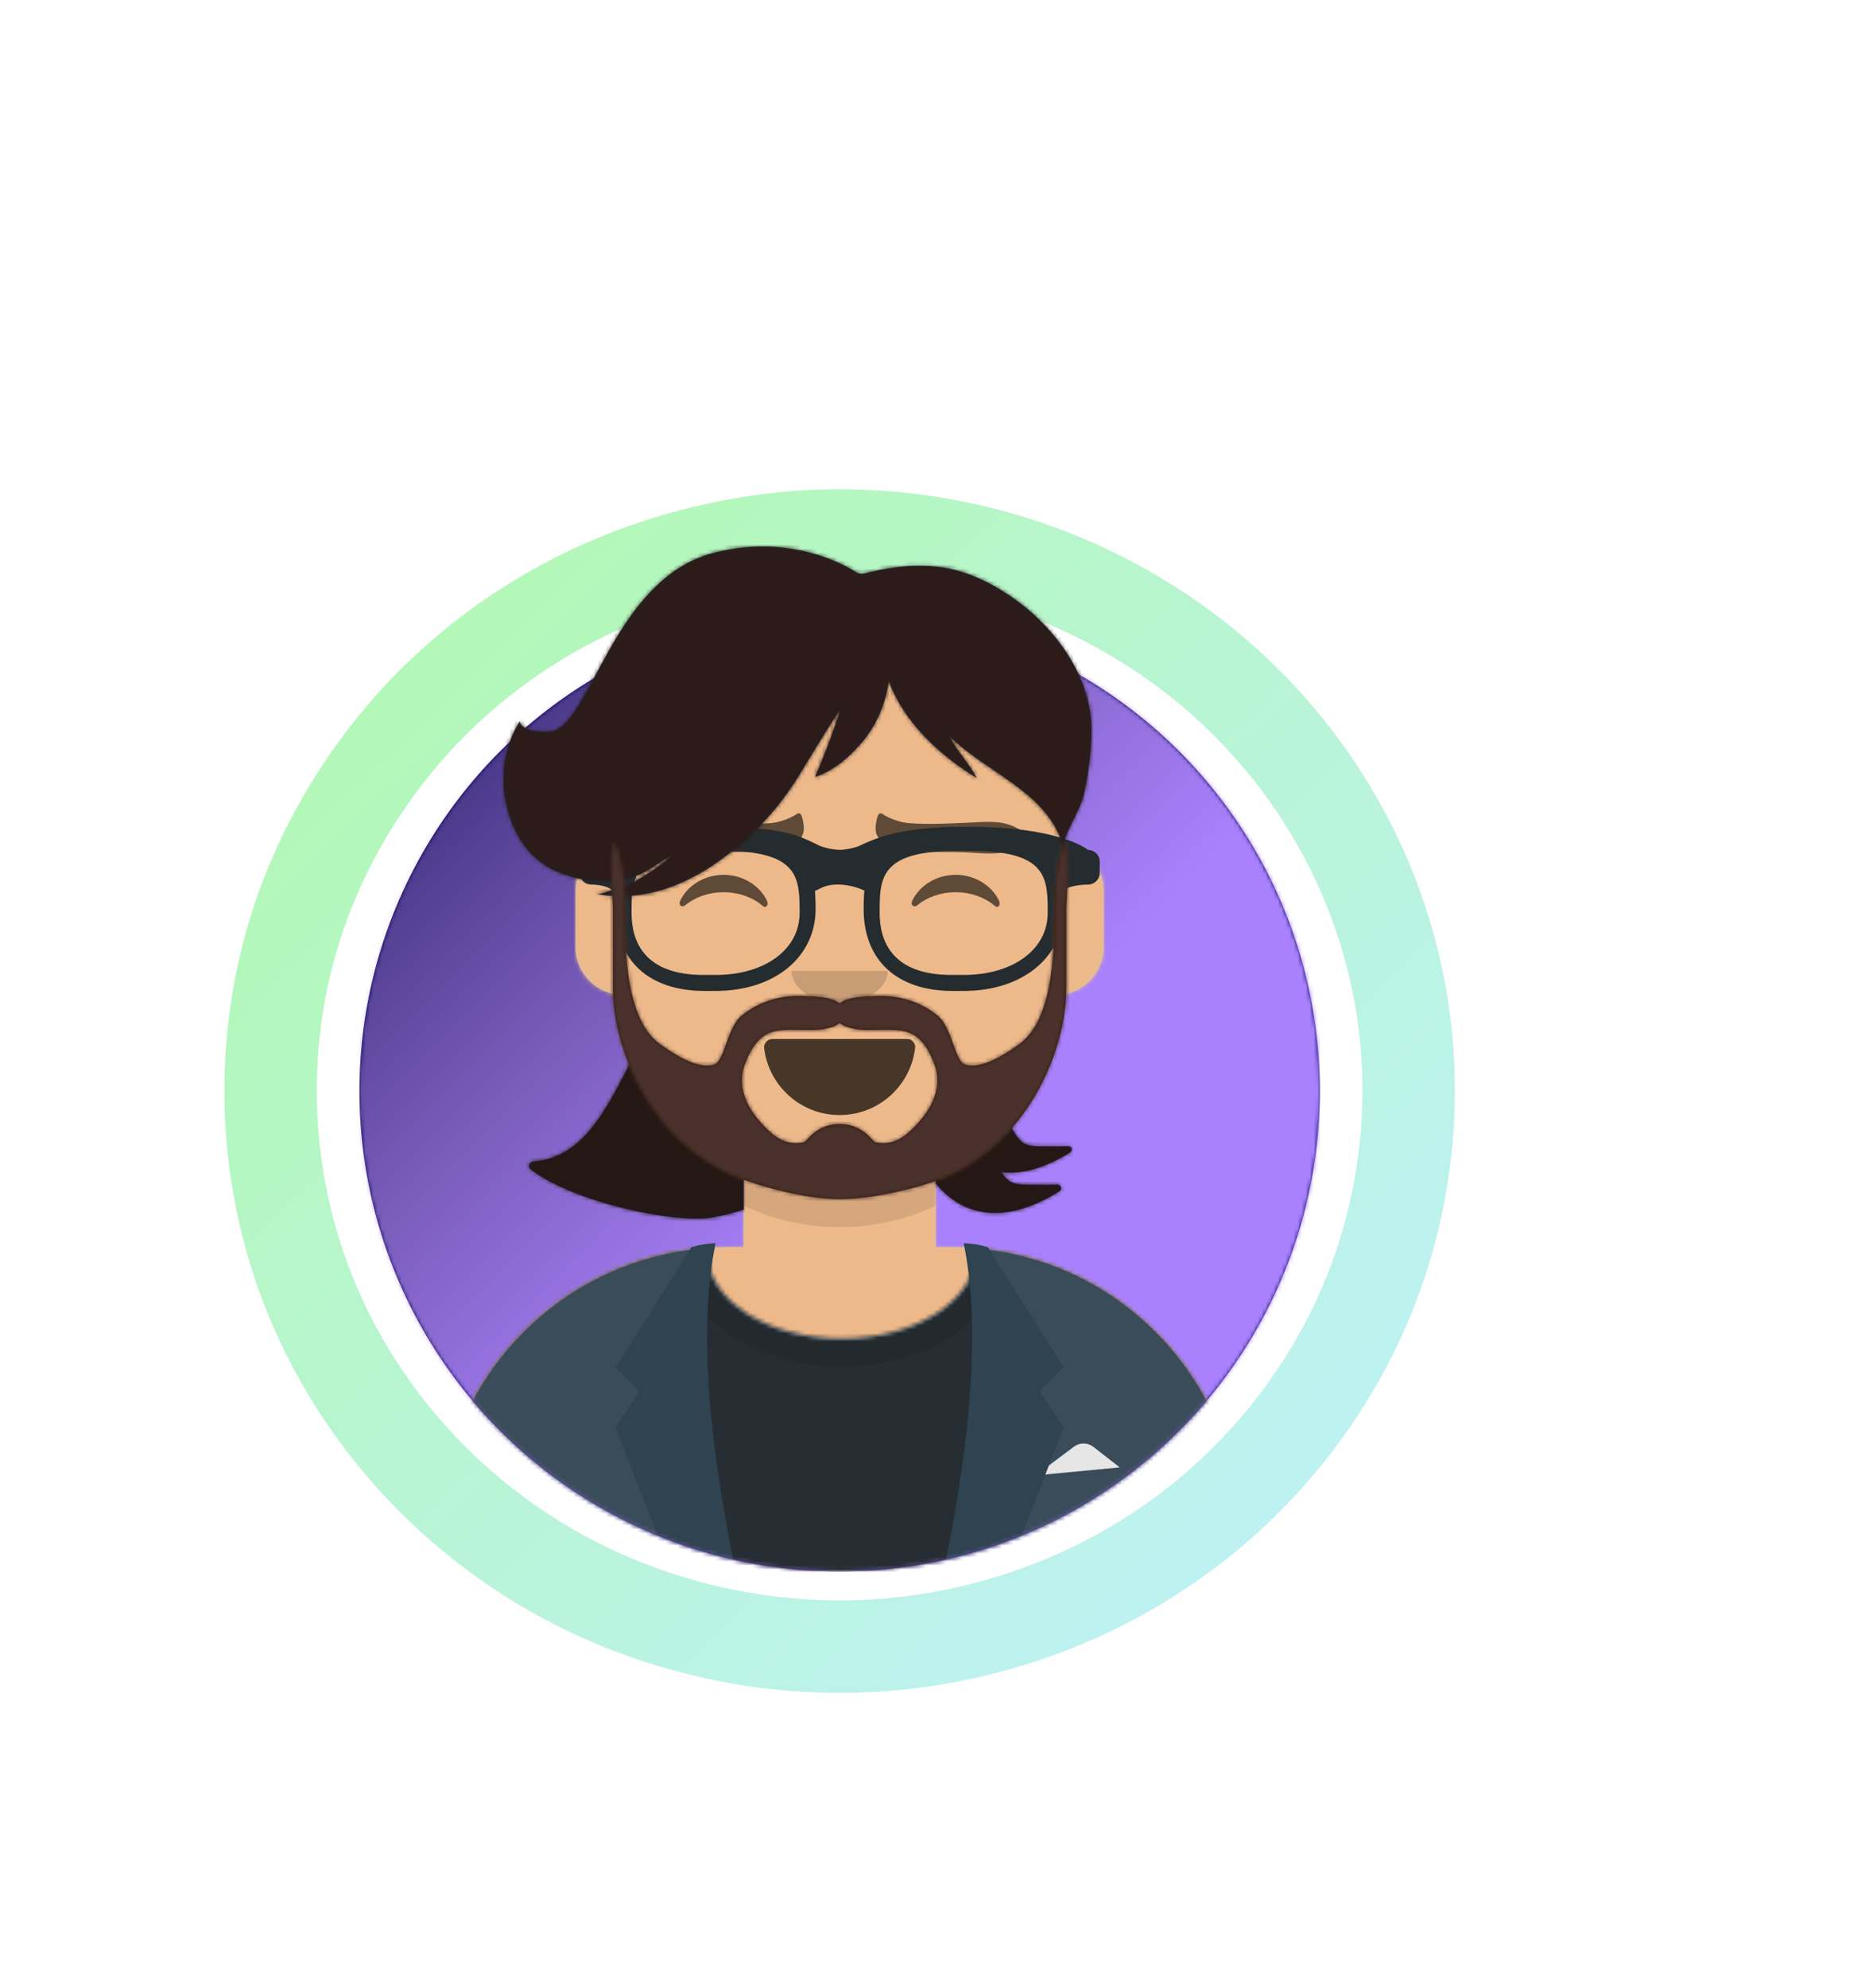 <?xml version="1.0" encoding="UTF-8" standalone="no"?>
<svg
   width="264"
   height="280"
   viewBox="0 0 264 280"
   version="1.1"
   id="svg452"
   sodipodi:docname="avataaars(2).svg"
   inkscape:export-filename="../Documents/portefolio/cv/src/Utils/Assets/avataaars.svg"
   inkscape:export-xdpi="96"
   inkscape:export-ydpi="96"
   xmlns:inkscape="http://www.inkscape.org/namespaces/inkscape"
   xmlns:sodipodi="http://sodipodi.sourceforge.net/DTD/sodipodi-0.dtd"
   xmlns:xlink="http://www.w3.org/1999/xlink"
   xmlns="http://www.w3.org/2000/svg"
   xmlns:svg="http://www.w3.org/2000/svg">
  <sodipodi:namedview
     id="namedview454"
     pagecolor="#ffffff"
     bordercolor="#000000"
     borderopacity="0.25"
     inkscape:showpageshadow="2"
     inkscape:pageopacity="0.0"
     inkscape:pagecheckerboard="0"
     inkscape:deskcolor="#d1d1d1"
     showgrid="false"
     showguides="true" />
  <desc
     id="desc310">Created with getavataaars.com</desc>
  <defs
     id="defs315">
    <linearGradient
       inkscape:collect="always"
       id="linearGradient9618">
      <stop
         style="stop-color:#a9fe81;stop-opacity:1;"
         offset="0"
         id="stop9614" />
      <stop
         style="stop-color:#c0f0ff;stop-opacity:1;"
         offset="1"
         id="stop9616" />
    </linearGradient>
    <linearGradient
       inkscape:collect="always"
       id="linearGradient1968">
      <stop
         style="stop-color:#dba6f4;stop-opacity:0.149;"
         offset="0"
         id="stop1964" />
      <stop
         style="stop-color:#a981fe;stop-opacity:1;"
         offset="0.576"
         id="stop1966" />
    </linearGradient>
    <circle
       id="react-path-1"
       cx="120"
       cy="120"
       r="120" />
    <path
       d="m 12,160 c 0,66.274 53.726,120 120,120 66.274,0 120,-53.726 120,-120 h 12 V 0 H 0 v 160 z"
       id="react-path-2" />
    <path
       d="M 124,144.611 V 163 h 4 v 0 c 39.764,0 72,32.236 72,72 v 9 H 0 v -9 c 0,-39.764 32.235,-72 72,-72 v 0 h 4 V 144.611 C 58.763,136.422 46.372,119.687 44.305,99.881 38.48,99.058 34,94.052 34,88 V 74 C 34,68.054 38.325,63.118 44,62.166 V 56 56 C 44,25.072 69.072,0 100,0 v 0 0 c 30.928,0 56,25.072 56,56 v 6.166 c 5.675,0.952 10,5.888 10,11.834 v 14 c 0,6.052 -4.48,11.058 -10.305,11.881 C 153.628,119.687 141.237,136.422 124,144.611 Z"
       id="react-path-3" />
    <linearGradient
       inkscape:collect="always"
       xlink:href="#linearGradient1968"
       id="linearGradient1970"
       x1="0"
       y1="0"
       x2="240"
       y2="240"
       gradientUnits="userSpaceOnUse" />
    <linearGradient
       inkscape:collect="always"
       xlink:href="#linearGradient9618"
       id="linearGradient11890"
       gradientUnits="userSpaceOnUse"
       gradientTransform="matrix(1.015,0,0,0.99,-13.916,-38.338)"
       x1="-175.97"
       y1="-149.68"
       x2="285.91"
       y2="313.958" />
  </defs>
  <g
     id="g450"
     stroke="none"
     stroke-width="1"
     fill="none"
     fill-rule="evenodd"
     transform="matrix(0.564,0,0,0.564,27.304,50.284)">
    <g
       transform="translate(-795.579,-1076.646)"
       id="Avataaar/Circle">
      <g
         transform="translate(825,1100)"
         id="g447">
        <g
           id="Circle"
           stroke-width="1"
           fill-rule="evenodd"
           transform="translate(12,40)">
          <mask
             id="react-mask-4"
             fill="#ffffff">
            <use
               xlink:href="#react-path-1"
               id="use317" />
          </mask>
          <use
             id="Circle-Background"
             fill="#E6E6E6"
             xlink:href="#react-path-1"
             inkscape:label="Circle-Background"
             style="fill:#00004e;fill-opacity:1" />
          <g
             id="Color/Palette/Blue-01"
             mask="url(#react-mask-4)"
             fill="#65c9ff">
            <rect
               id="🖍Color"
               x="0"
               y="0"
               width="240"
               height="240"
               style="fill:url(#linearGradient1970);fill-opacity:1" />
          </g>
          <path
             id="Circle-Background-3-6"
             style="fill:none;fill-opacity:1;stroke:url(#linearGradient11890);stroke-width:23.101;stroke-dasharray:none;stroke-opacity:1"
             d="m 120.895,-18.77 c -14.095,-0.088 -28.289,2.025 -41.793,5.979 -5.839,1.707 -11.563,3.784 -17.14,6.186 C 41.194,2.36 22.599,16.402 8.522,33.858 1.634,42.377 -4.303,51.727 -8.966,61.477 -14.907,73.847 -18.959,87.066 -20.845,100.654 c -1.394,9.792 -1.727,19.6 -0.993,29.422 0.592,7.918 1.858,15.758 3.815,23.492 4.744,18.804 13.712,36.646 25.993,51.903 12.401,15.482 28.162,28.376 46.036,37.469 4.814,2.457 9.821,4.66 14.825,6.531 16.624,6.229 34.424,9.427 52.131,9.295 10,-0.065 20.012,-1.167 29.836,-3.307 5.327,-1.162 10.451,-2.585 15.638,-4.326 20.797,-6.982 39.804,-18.676 55.156,-34.035 14.27,-14.246 25.487,-31.592 32.343,-50.417 4.147,-11.311 6.719,-23.075 7.771,-35.082 1.178,-13.528 0.303,-27.322 -2.63,-40.68 -1.703,-7.744 -4.073,-15.312 -7.121,-22.685 C 248.97,61.022 245.365,54.051 241.168,47.379 231.875,32.59 219.61,19.42 205.313,9 197.477,3.275 189.019,-1.654 180.204,-5.685 166.794,-11.803 152.401,-15.856 137.714,-17.666 c -5.472,-0.664 -11.212,-1.037 -16.833,-1.106 z"
             inkscape:export-filename="../Documents/portefolio/cv/src/Utils/Styles/AVATAR.svg"
             inkscape:export-xdpi="96"
             inkscape:export-ydpi="96" />
        </g>
        <mask
           id="react-mask-5"
           fill="#ffffff">
          <use
             xlink:href="#react-path-2"
             id="use324" />
        </mask>
        <g
           id="Mask"
           inkscape:label="Mask" />
        <g
           id="Avataaar"
           stroke-width="1"
           fill-rule="evenodd"
           mask="url(#react-mask-5)">
          <g
             id="Body"
             transform="translate(32,36)">
            <mask
               id="react-mask-6"
               fill="#ffffff">
              <use
                 xlink:href="#react-path-3"
                 id="use328" />
            </mask>
            <use
               fill="#d0c6ac"
               xlink:href="#react-path-3"
               id="use331" />
            <g
               id="Skin/👶🏽-03-Brown"
               mask="url(#react-mask-6)"
               fill="#edb98a">
              <g
                 id="Color">
                <rect
                   x="0"
                   y="0"
                   width="264"
                   height="280"
                   id="rect333" />
              </g>
            </g>
            <path
               d="m 156,79 v 23 c 0,30.928 -25.072,56 -56,56 -30.928,0 -56,-25.072 -56,-56 V 79 94 c 0,30.928 25.072,56 56,56 30.928,0 56,-25.072 56,-56 z"
               id="Neck-Shadow"
               fill-opacity="0.1"
               fill="#000000"
               mask="url(#react-mask-6)" />
          </g>
          <g
             id="Clothing/Blazer-+-Shirt"
             transform="translate(0,170)">
            <defs
               id="defs340">
              <path
                 d="M 133.96,0.295 C 170.936,3.325 200,34.294 200,72.052 V 81 H 0 V 72.052 C 0,33.953 29.592,2.765 67.045,0.22 67.015,0.593 67,0.969 67,1.348 67,13.211 81.998,22.828 100.5,22.828 c 18.502,0 33.5,-9.617 33.5,-21.48 0,-0.353 -0.013,-0.704 -0.04,-1.053 z"
                 id="react-path-679" />
            </defs>
            <g
               id="Shirt"
               transform="translate(32,29)">
              <mask
                 id="react-mask-680"
                 fill="#ffffff">
                <use
                   xlink:href="#react-path-679"
                   id="use342" />
              </mask>
              <use
                 id="Clothes"
                 fill="#e6e6e6"
                 xlink:href="#react-path-679" />
              <g
                 id="Color/Palette/Black"
                 mask="url(#react-mask-680)"
                 fill="#262e33">
                <g
                   transform="translate(-32,-29)"
                   id="g348">
                  <rect
                     x="0"
                     y="0"
                     width="264"
                     height="110"
                     id="rect346" />
                </g>
              </g>
              <g
                 id="Shadowy"
                 opacity="0.6"
                 mask="url(#react-mask-680)"
                 fill-opacity="0.16"
                 fill="#000000">
                <g
                   transform="translate(60,-25)"
                   id="Hola-👋🏼">
                  <ellipse
                     cx="40.5"
                     cy="27.848"
                     rx="39.635"
                     ry="26.914"
                     id="ellipse351" />
                </g>
              </g>
            </g>
            <g
               id="Blazer"
               transform="translate(32,28)">
              <path
                 d="M 68.785,1.122 C 30.512,2.804 0,34.365 0,73.052 v 0 V 82 H 69.362 C 65.961,69.92 64,55.709 64,40.5 64,26.173 65.74,12.731 68.785,1.122 Z M 131.638,82 H 200 V 73.052 C 200,34.707 170.025,3.363 132.229,1.174 135.265,12.771 137,26.194 137,40.5 c 0,15.209 -1.961,29.42 -5.362,41.5 z"
                 id="Saco"
                 fill="#3a4c5a" />
              <path
                 d="m 149,58 9.556,-7.167 v 0 c 1.443,-1.082 3.432,-1.065 4.856,0.043 L 170,56 Z"
                 id="Pocket-hanky"
                 fill="#e6e6e6" />
              <path
                 d="m 69,0 c -4,19.333 -2.333,46.667 5,82 H 58 L 44,46 50,37 44,31 63,1 c 2.028,-0.631 4.028,-0.964 6,-1 z"
                 id="Wing"
                 fill="#2f4351" />
              <path
                 d="m 151,0 c -4,19.333 -2.333,46.667 5,82 h -16 l -14,-36 6,-9 -6,-6 19,-30 c 2.028,-0.631 4.028,-0.964 6,-1 z"
                 id="path359"
                 fill="#2f4351"
                 transform="matrix(-1,0,0,1,282,0)" />
            </g>
          </g>
          <g
             id="Face"
             transform="translate(76,82)"
             fill="#000000">
            <g
               id="Mouth/Smile"
               transform="translate(2,52)">
              <defs
                 id="defs364">
                <path
                   d="M 35.118,15.128 C 36.176,24.62 44.226,32 54,32 63.804,32 71.874,24.574 72.892,15.04 72.974,14.273 72.117,13 71.043,13 c -14.894,0 -26.305,0 -33.956,0 -1.08,0 -2.075,1.178 -1.969,2.128 z"
                   id="react-path-747" />
              </defs>
              <mask
                 id="react-mask-748"
                 fill="#ffffff">
                <use
                   xlink:href="#react-path-747"
                   id="use366" />
              </mask>
              <use
                 id="Mouth"
                 fill-opacity="0.7"
                 fill="#000000"
                 fill-rule="evenodd"
                 xlink:href="#react-path-747" />
              <rect
                 id="Teeth"
                 fill="#ffffff"
                 fill-rule="evenodd"
                 mask="url(#react-mask-748)"
                 x="39"
                 y="2"
                 width="31"
                 height="16"
                 rx="5" />
              <g
                 id="Tongue"
                 stroke-width="1"
                 fill-rule="evenodd"
                 mask="url(#react-mask-748)"
                 fill="#ff4f6d">
                <g
                   transform="translate(38,24)"
                   id="g375">
                  <circle
                     cx="11"
                     cy="11"
                     r="11"
                     id="circle371" />
                  <circle
                     cx="21"
                     cy="11"
                     r="11"
                     id="circle373" />
                </g>
              </g>
            </g>
            <g
               id="Nose/Default"
               transform="translate(28,40)"
               fill-opacity="0.16">
              <path
                 d="m 16,8 c 0,4.418 5.373,8 12,8 v 0 c 6.627,0 12,-3.582 12,-8"
                 id="Nose" />
            </g>
            <g
               id="Eyes/Happy-😁"
               transform="translate(0,8)"
               fill-opacity="0.6">
              <path
                 d="M 16.16,22.447 C 18.007,18.649 22.164,16 26.998,16 c 4.816,0 8.962,2.63 10.818,6.407 0.551,1.122 -0.233,2.04 -1.025,1.36 -2.451,-2.107 -5.932,-3.423 -9.793,-3.423 -3.74,0 -7.124,1.235 -9.56,3.228 -0.891,0.729 -1.817,-0.013 -1.277,-1.124 z"
                 id="Squint" />
              <path
                 d="M 74.16,22.447 C 76.007,18.649 80.164,16 84.998,16 c 4.816,0 8.962,2.63 10.818,6.407 0.551,1.122 -0.233,2.04 -1.025,1.36 -2.451,-2.107 -5.932,-3.423 -9.793,-3.423 -3.74,0 -7.124,1.235 -9.56,3.228 -0.891,0.729 -1.817,-0.013 -1.277,-1.124 z"
                 id="path382" />
            </g>
            <g
               id="Eyebrow/Natural/Flat-Natural"
               fill-opacity="0.6">
              <path
                 d="m 38.569,10.702 c -4.982,0.536 -9.913,0.432 -14.912,0.399 -3.833,-0.025 -7.737,-0.412 -11.332,1.408 -0.688,0.348 -4.448,2.436 -4.322,3.502 0.101,0.852 4.01,2.053 4.713,2.273 3.711,1.161 7.208,0.644 10.971,0.287 4.615,-0.439 9.227,-0.396 13.845,-0.696 3.11,-0.202 7.89,-0.897 9.297,-4.726 0.424,-1.153 -0.014,-3.415 -0.522,-4.642 -0.202,-0.489 -0.744,-0.657 -1.139,-0.357 -1.413,1.073 -4.184,2.293 -6.6,2.553"
                 id="Fill-10"
                 transform="rotate(2,27.5,13.5)" />
              <path
                 d="m 95.569,10.702 c -4.982,0.536 -9.913,0.432 -14.912,0.399 -3.833,-0.025 -7.737,-0.412 -11.332,1.408 -0.688,0.348 -4.448,2.436 -4.322,3.502 0.101,0.852 4.01,2.053 4.713,2.273 3.711,1.161 7.208,0.644 10.971,0.287 4.615,-0.439 9.227,-0.396 13.845,-0.696 3.11,-0.202 7.89,-0.897 9.297,-4.726 0.424,-1.153 -0.014,-3.415 -0.522,-4.642 -0.202,-0.489 -0.744,-0.657 -1.139,-0.357 -1.413,1.073 -4.184,2.293 -6.6,2.553"
                 id="path386"
                 transform="matrix(-0.999,0.035,0.035,0.999,168.477,-2.941)" />
            </g>
          </g>
          <g
             id="Top"
             stroke-width="1"
             fill-rule="evenodd">
            <defs
               id="defs393">
              <rect
                 id="react-path-2051"
                 x="0"
                 y="0"
                 width="264"
                 height="280" />
              <path
                 d="m 175.126,166.898 c 0.715,2.24 1.748,4.333 3.429,5.788 1.621,1.404 4.513,1.06 6.543,1.117 1.672,0.048 3.346,0.053 5.016,-0.019 0.839,-0.036 1.213,1.014 0.534,1.498 -0.13,0.093 -0.26,0.181 -0.39,0.262 -1.051,0.655 -2.14,1.259 -3.25,1.812 -2.524,1.258 -5.187,2.244 -7.981,2.734 -1.916,0.336 -3.816,0.399 -5.655,0.176 0.486,0.72 1.047,1.376 1.699,1.941 1.73,1.501 4.816,1.132 6.983,1.194 1.784,0.051 3.571,0.057 5.353,-0.02 0.896,-0.039 1.295,1.084 0.57,1.601 -0.139,0.099 -0.277,0.193 -0.417,0.28 -1.121,0.7 -2.284,1.345 -3.468,1.937 -2.693,1.345 -5.536,2.398 -8.518,2.922 -5.5,0.966 -10.869,-0.177 -15.195,-3.708 -1.217,-0.994 -2.353,-2.126 -3.381,-3.36 v -2.442 c 6.95,-3.301 13.111,-7.992 18.126,-13.713 z M 81.315,151.594 c -0.742,1.545 -1.51,3.079 -2.309,4.597 -4.795,9.109 -10.764,20.602 -22.507,21.405 -1.089,0.074 -1.519,1.347 -0.671,1.992 11.12,8.453 36.432,13.599 45.445,11.982 2.822,-0.506 5.365,-1.168 7.726,-1.959 v -8.999 C 96.563,174.703 86.648,164.344 81.315,151.594 Z M 195.906,68.68 c 0.175,5.507 -0.617,11.227 -1.721,16.616 -0.995,4.853 -4.315,8.676 -5.347,13.433 -4.027,-13.681 -19.404,-18.245 -28.595,-27.574 1.997,3.793 5.049,6.948 7.052,10.678 -9.247,-5.665 -18.207,-13.879 -22.032,-24.295 -0.708,5.398 -2.716,10.39 -6.108,14.666 -3.011,3.797 -7.582,7.871 -12.295,9.341 2.428,-5.507 4.503,-11.217 6.408,-16.925 -2.017,2.617 -8.698,13.734 -10.375,16.49 -1.656,2.721 -3.513,5.318 -5.507,7.803 -0.933,1.163 -1.929,2.287 -2.931,3.391 -0.584,0.643 -1.179,1.275 -1.787,1.895 -0.215,0.219 -1.842,2.009 -0.912,0.806 -2.216,2.803 -5.478,4.979 -8.311,7.109 -2.852,2.144 -5.96,3.969 -9.191,5.477 -7.159,3.342 -14.512,4.559 -22.32,3.163 1.195,0.299 3.721,-0.846 4.956,-1.182 1.809,-0.492 3.474,-1.117 5.113,-2.024 3.274,-1.811 6.35,-3.97 9.176,-6.418 -2.707,1.152 -4.905,3.334 -7.664,4.543 -2.287,1.002 -4.547,1.526 -7.032,1.766 -5.461,0.529 -11.995,-0.72 -16.721,-3.588 -5.492,-3.332 -8.542,-9.051 -9.989,-15.137 -1.68,-7.067 -0.636,-15.04 3.327,-21.074 0.134,2.143 4.436,3.064 7.916,2.527 9.657,-1.491 15.403,-38.048 40.426,-44.566 19.961,-5.2 34.21,3.874 35.42,4.657 1.437,0.929 1.988,0.54 3.621,0.148 6.346,-1.521 13.258,-2.209 19.705,-0.927 6.34,1.261 12.418,4.546 17.559,8.378 9.527,7.101 17.762,18.582 18.159,30.823 z"
                 id="react-path-2052" />
            </defs>
            <mask
               id="react-mask-2049"
               fill="#ffffff">
              <use
                 xlink:href="#react-path-2051"
                 id="use395" />
            </mask>
            <g
               id="g398" />
            <g
               id="Top/Short-Hair/Shaggy-Mullet"
               mask="url(#react-mask-2049)">
              <g
                 transform="translate(-1)"
                 id="g442">
                <g
                   id="Top/_Resources/Prescription-02"
                   fill="none"
                   transform="translate(62,85)"
                   stroke-width="1">
                  <defs
                     id="defs411">
                    <filter
                       x="0"
                       y="0"
                       width="1"
                       height="1.049"
                       filterUnits="objectBoundingBox"
                       id="react-filter-2077">
                      <feOffset
                         dx="0"
                         dy="2"
                         in="SourceAlpha"
                         result="shadowOffsetOuter1"
                         id="feOffset400" />
                      <feColorMatrix
                         values="0 0 0 0 0   0 0 0 0 0   0 0 0 0 0  0 0 0 0.2 0"
                         type="matrix"
                         in="shadowOffsetOuter1"
                         result="shadowMatrixOuter1"
                         id="feColorMatrix402" />
                      <feMerge
                         id="feMerge408">
                        <feMergeNode
                           in="shadowMatrixOuter1"
                           id="feMergeNode404" />
                        <feMergeNode
                           in="SourceGraphic"
                           id="feMergeNode406" />
                      </feMerge>
                    </filter>
                  </defs>
                  <g
                     id="Wayfarers"
                     filter="url(#react-filter-2077)"
                     transform="translate(6,7)"
                     fill="#252c2f">
                    <path
                       d="M 34,41 H 31.242 C 17.315,41 9,33.336 9,20.5 9,10.127 10.817,0 32.53,0 h 2.94 C 57.183,0 59,10.127 59,20.5 59,32.569 48.721,41 34,41 Z M 32.385,6 C 13,6 13,12.841 13,21.502 13,28.572 16.116,37 30.971,37 H 34 C 46.365,37 55,30.627 55,21.502 55,12.841 55,6 35.615,6 Z"
                       id="Left"
                       fill-rule="nonzero" />
                    <path
                       d="M 96,41 H 93.242 C 79.315,41 71,33.336 71,20.5 71,10.127 72.817,0 94.53,0 h 2.94 C 119.183,0 121,10.127 121,20.5 121,32.569 110.721,41 96,41 Z M 94.385,6 C 75,6 75,12.841 75,21.502 75,28.572 78.119,37 92.971,37 H 96 c 12.365,0 21,-6.373 21,-15.498 C 117,12.841 117,6 97.615,6 Z"
                       id="Right"
                       fill-rule="nonzero" />
                    <path
                       d="M 2.955,5.772 C 3.646,5.096 11.21,0 32.5,0 50.351,0 54.13,1.853 59.85,4.652 l 0.419,0.207 c 0.398,0.141 2.431,0.831 4.81,0.907 C 67.246,5.673 69.1,5.085 69.642,4.897 76.17,1.722 82.561,0 97.5,0 c 21.29,0 28.854,5.096 29.545,5.772 1.634,0 2.955,1.29 2.955,2.886 v 2.886 c 0,1.596 -1.321,2.886 -2.955,2.886 0,0 -6.901,0 -6.901,2.886 0,2.886 -1.962,-4.176 -1.962,-5.772 V 8.732 C 114.579,7.353 108.128,4.786 97.5,4.786 c -11.842,0 -17.739,2.1 -22.798,4.185 l 0.057,0.136 -0.003,1.986 -2.217,5.35 -2.739,-1.083 c -0.245,-0.097 -0.772,-0.27 -1.504,-0.451 -2.04,-0.503 -4.137,-0.656 -5.992,-0.276 -0.68,0.14 -1.312,0.349 -1.891,0.632 L 57.77,16.558 55.127,11.396 55.244,9.102 55.325,8.907 C 50.962,6.874 46.939,4.786 32.5,4.786 c -10.628,0 -17.078,2.566 -20.682,3.945 v 2.812 c 0,1.596 -2.955,8.657 -2.955,5.772 0,-2.886 -5.909,-2.886 -5.909,-2.886 C 1.324,14.429 0,13.139 0,11.543 V 8.657 C 0,7.062 1.324,5.772 2.955,5.772 Z"
                       id="Stuff"
                       fill-rule="nonzero" />
                  </g>
                </g>
                <mask
                   id="react-mask-2050"
                   fill="#ffffff">
                  <use
                     xlink:href="#react-path-2052"
                     id="use418" />
                </mask>
                <use
                   id="Hair"
                   stroke="none"
                   fill="#1d2633"
                   fill-rule="evenodd"
                   xlink:href="#react-path-2052" />
                <g
                   id="g426"
                   mask="url(#react-mask-2050)"
                   fill="#2c1b18">
                  <g
                     id="g424">
                    <rect
                       x="0"
                       y="0"
                       width="264"
                       height="280"
                       id="rect422" />
                  </g>
                </g>
                <path
                   d="m 175.126,166.898 c 0.715,2.24 1.748,4.333 3.429,5.788 1.621,1.404 4.513,1.06 6.543,1.117 1.672,0.048 3.346,0.053 5.016,-0.019 0.839,-0.036 1.213,1.014 0.534,1.498 -0.13,0.093 -0.26,0.181 -0.39,0.262 -1.051,0.655 -2.14,1.259 -3.25,1.812 -2.524,1.258 -5.187,2.244 -7.981,2.734 -1.916,0.336 -3.816,0.399 -5.655,0.176 0.486,0.72 1.047,1.376 1.699,1.941 1.73,1.501 4.816,1.132 6.983,1.194 1.784,0.051 3.571,0.057 5.353,-0.02 0.896,-0.039 1.295,1.084 0.57,1.601 -0.139,0.099 -0.277,0.193 -0.417,0.28 -1.121,0.7 -2.284,1.345 -3.468,1.937 -2.693,1.345 -5.536,2.398 -8.518,2.922 -5.5,0.966 -10.869,-0.177 -15.195,-3.708 -1.217,-0.994 -2.353,-2.126 -3.381,-3.36 v -2.442 c 6.95,-3.301 13.111,-7.992 18.126,-13.713 z M 81.315,151.594 c -0.742,1.545 -1.51,3.079 -2.309,4.597 -4.795,9.109 -10.764,20.602 -22.507,21.405 -1.089,0.074 -1.519,1.347 -0.671,1.992 11.12,8.453 36.432,13.599 45.445,11.982 2.822,-0.506 5.365,-1.168 7.726,-1.959 v -8.999 C 96.563,174.703 86.648,164.344 81.315,151.594 Z"
                   id="Shadow"
                   stroke="none"
                   fill-opacity="0.16"
                   fill="#000000"
                   fill-rule="evenodd" />
                <g
                   id="Facial-Hair/Beard-Light"
                   transform="translate(49,72)">
                  <defs
                     id="defs430">
                    <path
                       d="m 101.428,98.169 c -2.514,2.294 -5.191,3.326 -8.575,2.604 -0.582,-0.124 -2.957,-4.538 -8.853,-4.538 -5.897,0 -8.27,4.414 -8.853,4.538 -3.384,0.721 -6.062,-0.31 -8.575,-2.604 -4.725,-4.313 -8.655,-10.26 -6.293,-16.749 1.231,-3.382 3.232,-7.095 6.873,-8.173 3.888,-1.15 9.346,-0.002 13.264,-0.788 1.269,-0.255 2.656,-0.707 3.585,-1.458 0.929,0.751 2.316,1.204 3.585,1.458 3.918,0.786 9.377,-0.363 13.264,0.788 3.641,1.078 5.642,4.791 6.873,8.173 2.361,6.489 -1.568,12.436 -6.294,16.749 M 140.081,26 c -3.41,8.4 -2.093,18.858 -2.724,27.676 -0.513,7.167 -2.02,17.91 -8.384,22.539 -3.255,2.367 -9.178,6.345 -13.431,5.236 -2.927,-0.764 -3.24,-9.16 -7.087,-12.303 -4.364,-3.565 -9.812,-5.131 -15.306,-4.889 -2.371,0.104 -7.165,0.08 -9.149,1.903 -1.984,-1.823 -6.778,-1.798 -9.149,-1.903 -5.494,-0.242 -10.943,1.324 -15.306,4.889 -3.847,3.143 -4.159,11.539 -7.086,12.303 -4.252,1.11 -10.176,-2.869 -13.431,-5.236 C 32.662,71.586 31.156,60.843 30.643,53.676 30.012,44.858 31.329,34.4 27.919,26 c -1.659,0 -0.565,16.129 -0.565,16.129 V 62.485 c 0.032,15.288 9.581,38.17 30.754,46.908 5.178,2.137 16.907,5.607 25.892,5.607 8.985,0 20.714,-3.14 25.892,-5.277 21.173,-8.738 30.722,-31.95 30.754,-47.238 V 42.129 c 0,0 1.094,-16.129 -0.565,-16.129"
                       id="react-path-2055" />
                  </defs>
                  <mask
                     id="react-mask-2054"
                     fill="#ffffff">
                    <use
                       xlink:href="#react-path-2055"
                       id="use432" />
                  </mask>
                  <use
                     id="Lite-Beard"
                     fill="#331b0c"
                     fill-rule="evenodd"
                     xlink:href="#react-path-2055" />
                  <g
                     id="Color/Hair/Brown"
                     mask="url(#react-mask-2054)"
                     fill="#4a312c">
                    <g
                       transform="translate(-32)"
                       id="g438">
                      <rect
                         x="0"
                         y="0"
                         width="264"
                         height="244"
                         id="rect436" />
                    </g>
                  </g>
                </g>
              </g>
            </g>
          </g>
        </g>
      </g>
    </g>
  </g>
</svg>
